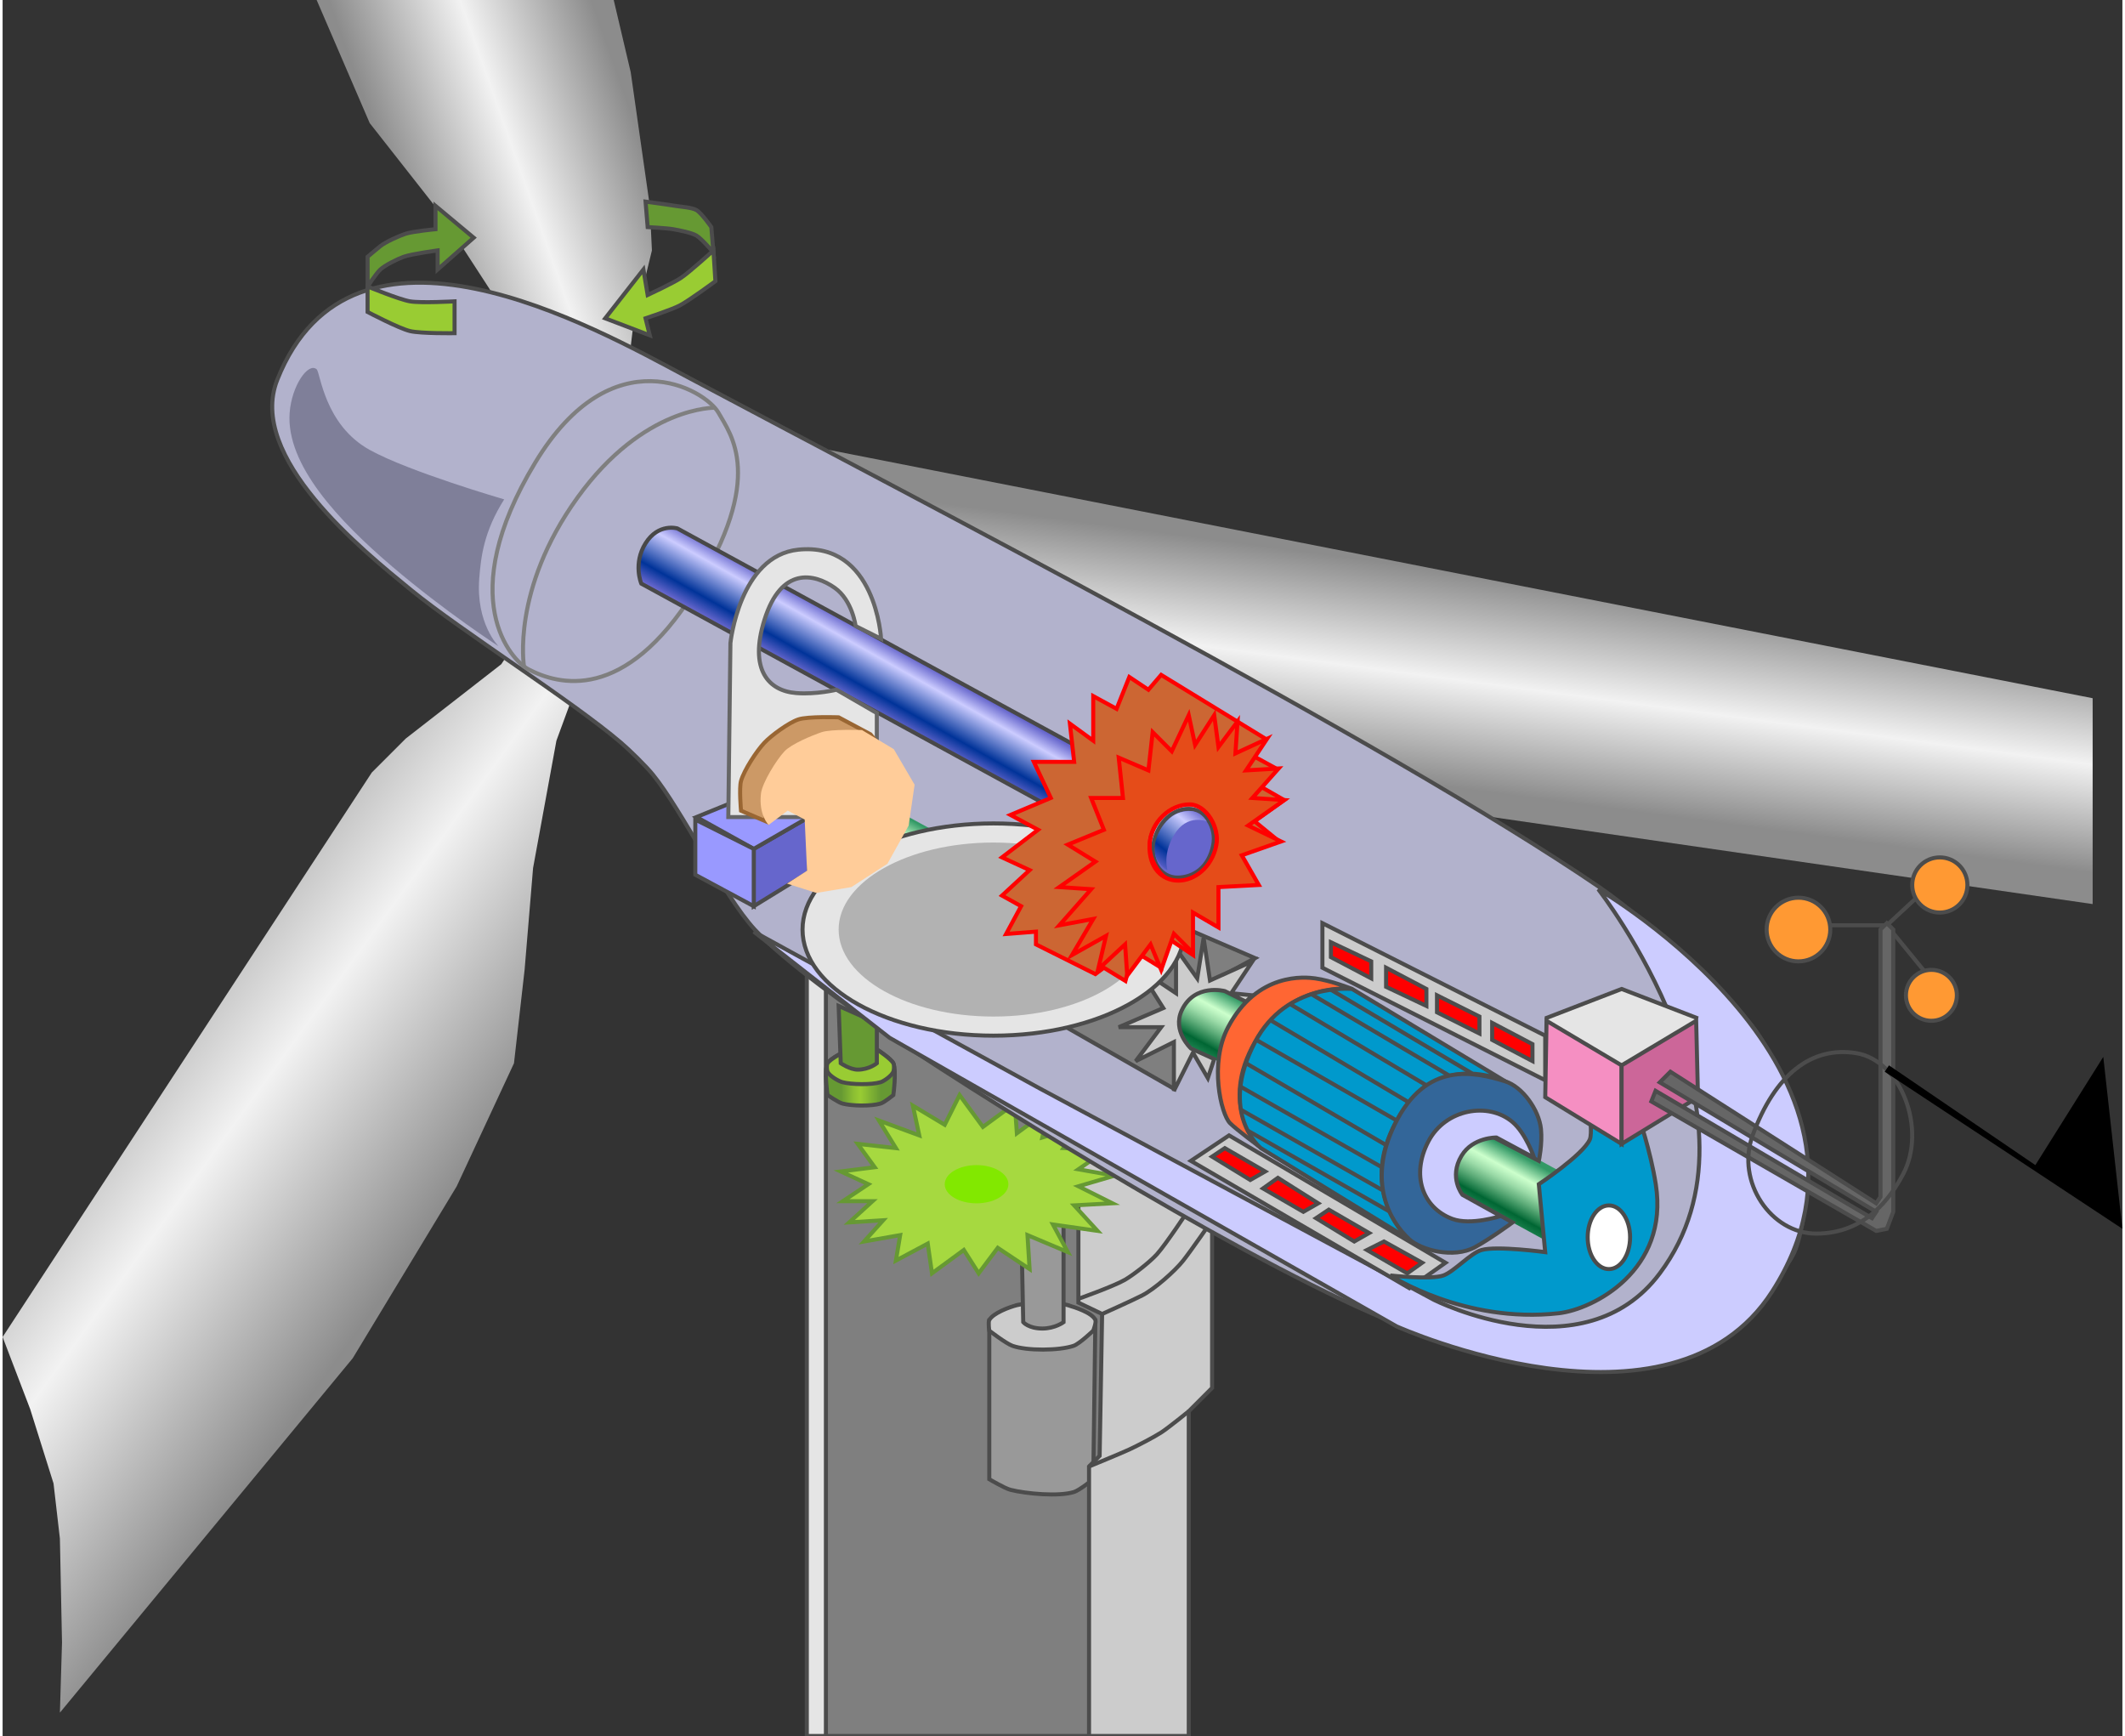 <!DOCTYPE svg PUBLIC "-//W3C//DTD SVG 1.1//EN" "http://www.w3.org/Graphics/SVG/1.1/DTD/svg11.dtd"><svg version="1.1" xmlns="http://www.w3.org/2000/svg" xmlns:xlink="http://www.w3.org/1999/xlink" width="131px" height="107px" viewBox="0 0 131.25 107.467" enable-background="new 0 0 131.25 107.467" xml:space="preserve">
<rect x="0" y="0" width="131.25" height="107.467" fill="#333333" stroke="none"/>
<g id="Group_Pole">
	<path fill="#7F7F7F" stroke="#4C4C4C" stroke-width="0.25" d="M50.976,57.543v49.924h18.393V57.543H50.976z" />
	<path fill="#999999" stroke="#4C4C4C" stroke-width="0.25" d="M61.092,91.571v-9.854l1.708-0.92h3.153l1.708,0.92l-0.132,9.854   c0,0-0.844,0.679-1.182,0.788c-0.938,0.304-2.986,0.111-3.941-0.131C62.05,92.138,61.092,91.571,61.092,91.571z" />
	<path fill="#CCCCCC" stroke="#4C4C4C" stroke-width="0.25" d="M61.092,82.374c0,0-0.079-0.513,0-0.657   c0.232-0.426,1.238-0.801,1.708-0.92c0.764-0.193,2.397-0.223,3.153,0c0.465,0.137,1.518,0.474,1.708,0.92   c0.065,0.154-0.132,0.657-0.132,0.657s-0.851,0.814-1.213,0.938c-0.897,0.307-2.9,0.319-3.794,0   C62.12,83.169,61.092,82.374,61.092,82.374z" />
	<path fill="#999999" stroke="#4C4C4C" stroke-width="0.25" d="M63.063,75.411h2.627v6.438c0,0-0.526,0.394-1.313,0.394   c-0.852,0-1.183-0.394-1.183-0.394L63.063,75.411z" />
	<path fill="#CCCCCC" stroke="#4C4C4C" stroke-width="0.25" d="M66.61,63.718v16.923l1.468,0.702l-0.154,8.782l-0.656,0.657v16.685   h6.174V87.366l1.445-1.445V75.542l-1.445-0.657V58.2L66.61,63.718z" />
	<path fill="#E5E5E5" stroke="#4C4C4C" stroke-width="0.25" d="M50.976,57.543v49.924h-1.182V57.543H50.976z" />
	<path fill="none" stroke="#4C4C4C" stroke-width="0.25" d="M68.078,81.343c0,0,1.843-0.825,2.473-1.146   c0.754-0.383,2.026-1.501,2.551-2.164c0.485-0.613,1.785-2.491,1.785-2.491" />
	<path fill="none" stroke="#4C4C4C" stroke-width="0.25" d="M66.61,80.404c0,0,2.217-0.787,2.89-1.183   c0.543-0.319,1.548-1.107,1.971-1.576c0.568-0.63,1.971-2.76,1.971-2.76" />
	<path fill="none" stroke="#4C4C4C" stroke-width="0.25" d="M67.267,90.782c0,0,1.977-0.81,2.496-1.052   c0.506-0.236,1.502-0.748,1.971-1.051c0.452-0.292,1.707-1.313,1.707-1.313" />
</g>
<g id="Group_OuterGear">
	<path fill="#A6D940" stroke="#669933" stroke-width="0.25" d="M58.333,69.63l-1.971-1.183l0.394,1.84l-2.496-0.92l1.051,1.708   l-2.365-0.263l1.051,1.445l-2.102,0.263l1.708,0.788l-1.577,1.051h1.839l-1.445,1.314l2.102-0.132l-1.183,1.313l2.234-0.394   l-0.263,1.576l1.971-1.051l0.263,1.839l1.971-1.444l0.92,1.444l1.182-1.576l1.971,1.313l-0.131-2.102l2.496,1.051l-0.919-1.708   l2.759,0.395l-1.445-1.577l2.365-0.131l-2.103-1.051l2.233-0.657l-2.233-0.395l1.708-1.182l-2.628-0.132l0.92-1.313l-2.233,0.656   l0.394-1.707L62.8,70.156l-0.131-1.839l-1.971,1.445l-1.445-1.971L58.333,69.63z" />
	<ellipse fill="#82E800" cx="60.304" cy="73.309" rx="1.971" ry="1.183" />
	<linearGradient id="SVGID_1_" gradientUnits="userSpaceOnUse" x1="50.976" y1="66.736" x2="55.244" y2="66.736">
		<stop offset="0" style="stop-color:#669933" />
		<stop offset="0.22" style="stop-color:#669933" />
		<stop offset="0.23" style="stop-color:#689B33" />
		<stop offset="0.4" style="stop-color:#8BBE33" />
		<stop offset="0.5" style="stop-color:#99CC33" />
		<stop offset="0.8" style="stop-color:#669933" />
		<stop offset="0.99" style="stop-color:#669933" />
	</linearGradient>
	<path fill="url(#SVGID_1_)" stroke="#4C4C4C" stroke-width="0.25" d="M51.079,67.791c0,0-0.233-1.536,0-1.971   c0.168-0.313,1.183-0.788,1.183-0.788h1.971c0,0,0.793,0.513,0.919,0.788c0.206,0.448,0,1.971,0,1.971s-0.562,0.456-0.788,0.525   c-0.566,0.172-1.793,0.152-2.365,0C51.743,68.248,51.079,67.791,51.079,67.791z" />
	<path fill="#99CC33" stroke="#4C4C4C" stroke-width="0.25" d="M51.079,66.346c-0.055-0.12-0.069-0.414,0-0.525   c0.188-0.302,1.183-0.788,1.183-0.788h1.971c0,0,0.776,0.521,0.919,0.788c0.062,0.115,0.05,0.403,0,0.525   c-0.096,0.236-0.562,0.578-0.788,0.647c-0.566,0.172-1.793,0.152-2.365,0C51.743,66.925,51.195,66.602,51.079,66.346z" />
	<path fill="#669933" stroke="#4C4C4C" stroke-width="0.25" d="M51.764,62.273l2.365,1.052v2.496c0,0-0.472,0.394-1.183,0.394   c-0.48,0-1.051-0.394-1.051-0.394L51.764,62.273z" />
</g>
<g id="Group_Blades">
	<linearGradient id="SVGID_2_" gradientUnits="userSpaceOnUse" x1="87.699" y1="48.461" x2="89.451" y2="35.321">
		<stop offset="0" style="stop-color:#8C8C8C" />
		<stop offset="0.5" style="stop-color:#F2F2F2" />
		<stop offset="1" style="stop-color:#8C8C8C" />
	</linearGradient>
	<path fill="url(#SVGID_2_)" d="M47.823,27.196l81.585,16.027v12.744l-46.244-6.7L47.823,27.196z" />
	<linearGradient id="SVGID_3_" gradientUnits="userSpaceOnUse" x1="25.789" y1="15.768" x2="40.224" y2="10.653">
		<stop offset="0" style="stop-color:#8C8C8C" />
		<stop offset="0.5" style="stop-color:#F2F2F2" />
		<stop offset="1" style="stop-color:#8C8C8C" />
	</linearGradient>
	<path fill="url(#SVGID_3_)" d="M19.445,0l3.285,7.62l4.335,5.518l4.861,7.488l3.679,8.277l2.102,0.656l1.445-0.788l-0.525-5.124   l0.394-3.284l1.182-4.861l-0.131-2.759l-1.182-8.276L37.838,0H19.445z" />
	<linearGradient id="SVGID_4_" gradientUnits="userSpaceOnUse" x1="26.413" y1="76.307" x2="4.21" y2="60.206">
		<stop offset="0" style="stop-color:#8C8C8C" />
		<stop offset="0.5" style="stop-color:#F2F2F2" />
		<stop offset="1" style="stop-color:#8C8C8C" />
	</linearGradient>
	<path fill="url(#SVGID_4_)" d="M3.548,106.022l18.13-21.939l6.438-10.642l3.547-7.62l0.657-5.781l0.525-6.306l1.445-7.883   l2.365-6.438l-0.395-2.233l-1.051-0.788l-1.708,0.788l-2.627,3.941l-5.912,4.599l-2.102,2.102L0.001,82.768l1.708,4.467   l1.445,4.599l0.394,3.416l0.131,6.438L3.548,106.022z" />
</g>
<g id="Group_Frame">
	<path fill="#B2B2CC" stroke="#4C4C4C" stroke-width="0.25" d="M38.29,45.978c-3.057-2.612-9.893-6.916-13.006-9.459   c-2.985-2.438-10.174-8.229-8.277-13.007c4.647-11.705,19.66-3.229,25.225-0.263c14.312,7.63,43.217,22.534,56.624,31.662   c1.545,1.051,4.416,3.454,5.781,4.729c1.053,0.983,3.111,3.026,3.941,4.204c0.744,1.057,1.951,3.374,2.365,4.599   c0.361,1.075,0.785,3.332,0.787,4.467c0.004,1.166-0.313,3.534-0.787,4.599c-0.41,0.918-1.74,2.491-2.496,3.152   c-0.777,0.678-2.574,1.761-3.547,2.103c-1.314,0.463-4.127,0.713-5.52,0.788c-1.902,0.103-5.73-0.003-7.619-0.263   c-1.373-0.188-4.1-0.802-5.387-1.313c-8.395-3.335-23.896-12.842-31.399-17.868c-2.216-1.484-6.6-4.606-8.408-6.568   c-1.944-2.11-4.494-7.366-6.306-9.591C39.821,47.408,38.82,46.43,38.29,45.978z" />
	<path fill="#7F7F99" d="M30.708,40.007c0,0-3.299-2.133-6.591-4.94s-6.575-6.287-6.345-9.501c0.121-1.682,1.148-3.157,1.673-2.706   c0.229,0.198,0.476,3.437,3.285,4.992c2.443,1.353,8.327,3.062,8.327,3.062c-1.243,1.964-1.434,3.496-1.543,4.874   C29.29,38.603,30.708,40.007,30.708,40.007z" />
	<path fill="none" stroke="#7F7F7F" stroke-width="0.25" d="M32.546,41.427c-1.024-0.539-4.65-4.378,0.431-12.787   c4.763-7.883,10.532-4.545,11.356-3.074c0.749,1.337,2.93,3.974-1.5,11.042C38.493,43.534,34.406,42.406,32.546,41.427z" />
	<path fill="#CCCCFF" stroke="#4C4C4C" stroke-width="0.25" d="M98.797,55.047c0,0,19.467,11.34,10.772,24.896   c-6.278,9.79-23.254,2.168-23.254,2.168L54.917,64.243l-8.408-6.568l17.736,9.722l24.371,13.068c0,0,9.263,4.686,13.991-1.638   C109.843,69.151,98.797,55.047,98.797,55.047z" />
	<path fill="none" stroke="#7F7F7F" stroke-width="0.25" d="M32.283,41.253c0,0-0.8-4.748,3.314-10.453   c4.106-5.693,8.536-5.559,8.536-5.559" />
	<path fill="#CCCCCC" stroke="#4C4C4C" stroke-width="0.25" d="M81.718,57.15l13.795,6.963v2.759l-13.795-6.963V57.15z" />
	<path fill="#CCCCCC" stroke="#4C4C4C" stroke-width="0.25" d="M73.573,71.864l13.532,7.883l2.232-1.576l-13.4-7.883L73.573,71.864z   " />
</g>
<g id="Group_Pipe2">
	<linearGradient id="SVGID_5_" gradientUnits="userSpaceOnUse" x1="73.515" y1="65.402" x2="75.689" y2="61.454">
		<stop offset="0" style="stop-color:#339966" />
		<stop offset="0.25" style="stop-color:#006633" />
		<stop offset="0.28" style="stop-color:#117340" />
		<stop offset="0.45" style="stop-color:#60AE7B" />
		<stop offset="0.59" style="stop-color:#9ADAA7" />
		<stop offset="0.7" style="stop-color:#BEF5C2" />
		<stop offset="0.75" style="stop-color:#CCFFCC" />
		<stop offset="1" style="stop-color:#339966" />
	</linearGradient>
	<path fill="url(#SVGID_5_)" d="M97.089,77.645L50.976,52.42l-0.263-1.052l0.394-1.444l0.92-0.789l1.182-0.131l46.376,25.225   L97.089,77.645z" />
</g>
<g id="Group_InnerGear">
	<path fill="#7F7F7F" stroke="#4C4C4C" stroke-width="0.25" d="M72.522,67.397l-7.357-4.204l5.519-6.831l6.863,2.95l-4.762,2.567   L72.522,67.397z" />
	<path fill="#CCCCCC" stroke="#4C4C4C" stroke-width="0.25" d="M72.522,67.529v-3.021l-2.365,1.182l1.577-2.102h-2.628l2.759-1.183   l-1.576-2.496l2.365,1.576v-2.759l1.313,1.84l0.395-2.496l0.395,2.627l2.627-1.183l-1.313,1.971l1.313,0.132l-0.394,0.394   l-1.313-0.656c0,0-1.875-0.503-2.667,1.188c-0.6,1.28,0.564,2.359,0.564,2.359l1.445,0.657l-0.394,1.183l-0.92-1.577L72.522,67.529   z" />
	<ellipse fill="#E5E5E5" stroke="#4C4C4C" stroke-width="0.25" cx="61.354" cy="57.544" rx="11.825" ry="6.569" />
	<ellipse fill="#B2B2B2" cx="61.354" cy="57.544" rx="9.59" ry="5.386" />
</g>
<g id="Group_Pipe1">
	<linearGradient id="SVGID_6_" gradientUnits="userSpaceOnUse" x1="52.221" y1="43.071" x2="54.223" y2="39.515">
		<stop offset="0" style="stop-color:#6666CC" />
		<stop offset="0.25" style="stop-color:#003399" />
		<stop offset="0.75" style="stop-color:#CCCCFF" />
		<stop offset="1" style="stop-color:#6666CC" />
	</linearGradient>
	<path fill="url(#SVGID_6_)" stroke="#484848" stroke-width="0.25" d="M65.296,50.187l-25.75-14.058c0,0-0.525-1.241,0.263-2.496   c0.8-1.274,1.971-0.92,1.971-0.92l26.013,14.188L65.296,50.187z" />
	<path fill="#6666CC" stroke="#4C4C4C" stroke-width="0.25" d="M74.953,52.334c-0.279,1.37-1.222,1.993-2.219,1.993   c-0.995,0-1.727-1.021-1.449-2.213c0.292-1.254,1.162-2.041,2.157-2.041C74.439,50.073,75.181,51.213,74.953,52.334z" />
	<linearGradient id="SVGID_7_" gradientUnits="userSpaceOnUse" x1="71.236" y1="53.428" x2="73.956" y2="50.046">
		<stop offset="0" style="stop-color:#6666CC" />
		<stop offset="0.25" style="stop-color:#003399" />
		<stop offset="0.75" style="stop-color:#CCCCFF" />
		<stop offset="1" style="stop-color:#6666CC" />
	</linearGradient>
	<path fill="url(#SVGID_7_)" d="M72.522,51.702c-0.713,1.203-0.397,2.156-0.397,2.156s-0.188,0-0.563-0.5   c-0.322-0.429-0.378-1.367,0.313-2.281c0.516-0.682,0.974-0.789,1.373-0.853c0.939-0.151,1.308,0.632,1.308,0.632   S73.343,50.318,72.522,51.702z" />
</g>
<g id="Group_Gear">
	<path fill="#CC6633" stroke="#FF0000" stroke-width="0.25" d="M79.353,49.53l-1.839-1.051l1.313-0.92l-1.445-0.788l0.789-1.051   l-6.438-3.941l-0.789,0.919l-1.182-0.788l-0.789,1.971l-1.445-0.788v2.759L66.084,44.8l0.263,2.364h-2.497l1.051,2.233   l-2.496,1.052l1.708,0.919l-2.233,1.708l1.708,0.789l-1.708,1.576l1.182,0.657l-0.929,1.721l1.849-0.145v0.788l3.678,1.84   l0.526-0.395l1.336,0.819l0.502-1.87l1.709,1.051v-2.103l1.971,1.314l-0.385-4.568c-0.159,0.026-0.374,0.088-0.539,0.088   c-0.995,0-1.998-1.545-1.721-2.738c0.292-1.254,1.406-2.224,2.547-2.099c0.979,0.107,1.744,1.424,1.542,2.531l3.811-0.309   l-1.445-1.183L79.353,49.53z" />
	<path fill="#E54C19" d="M77.121,51.106l2.232-1.576l-1.971-0.132l1.625-1.825l-2.019,0.118l1.299-1.953l-1.956,0.901l0.131-1.971   l-1.182,1.577l-0.263-1.971l-1.183,1.839l-0.395-1.839l-1.051,2.233l-1.182-1.183l-0.264,2.365l-1.839-0.789l0.263,2.496h-1.971   l0.789,1.971l-2.234,0.92l1.708,1.051l-2.233,1.577l1.971,0.131l-1.971,2.233l2.102-0.394l-1.313,2.233l2.102-1.183l-0.488,2.074   l1.67-1.549l0.135,1.931l1.442-1.931l0.657,1.576l0.788-2.233l1.183,1.183l0.067-2.528l-0.351-1.961c0,0-2.597,0.704-2.516-2.453   c0.016-0.609,1.011-2.488,2.609-2.25c1.228,0.183,1.702,1.715,1.648,2.45c-0.109,1.484-1.742,2.253-1.742,2.253l0.351,1.961   l1.509,0.952v-2.496l2.496-0.132l-1.051-1.839l2.432-0.854L77.121,51.106z" />
	<polygon fill="none" stroke="#FF0000" stroke-width="0.25" points="77.121,51.106 79.353,49.53 77.382,49.398 79.007,47.573    76.989,47.691 78.288,45.738 76.332,46.639 76.462,44.668 75.281,46.245 75.018,44.275 73.835,46.114 73.441,44.275 72.39,46.508    71.208,45.325 70.945,47.691 69.106,46.902 69.369,49.398 67.398,49.398 68.187,51.368 65.953,52.288 67.661,53.339 65.427,54.916    67.398,55.047 65.427,57.281 67.529,56.887 66.216,59.12 68.318,57.938 67.83,60.012 69.5,58.463 69.634,60.394 71.077,58.463    71.734,60.039 72.522,57.806 73.705,58.989 73.705,56.492 75.281,57.412 75.281,54.916 77.777,54.784 76.726,52.946 79.158,52.092     " />
	<path fill="none" stroke="#FF0000" stroke-width="0.25" d="M75.149,52.334c-0.279,1.37-1.355,2.181-2.353,2.181   c-0.995,0-1.852-0.781-1.781-2.25c0.066-1.379,1.281-2.484,2.5-2.469C74.512,49.809,75.377,51.213,75.149,52.334z" />
</g>
<g id="Group_Lock">
	<path fill="#6666CC" stroke="#4C4C4C" stroke-width="0.25" d="M46.509,56.099v-3.548l3.416-1.971v3.416L46.509,56.099z" />
	<path fill="#9999FF" stroke="#4C4C4C" stroke-width="0.25" d="M49.925,50.58l-3.416,1.971l-3.547-1.971l3.547-1.445L49.925,50.58z" />
	<path fill="#9999FF" stroke="#4C4C4C" stroke-width="0.25" d="M46.509,56.099v-3.548l-3.619-1.814v3.416L46.509,56.099z" />
	<path fill="#E5E5E5" stroke="#666666" stroke-width="0.25" d="M44.933,50.58l0.131-10.772c0,0,0.566-5.405,4.202-5.781   c4.813-0.498,5.126,5.518,5.126,5.518l-1.577-0.789c0,0-0.202-1.596-1.29-2.364c-1.262-0.891-3.309-1.345-4.351,1.97   c-0.978,3.11,0.262,4.409,1.964,4.542c1.257,0.098,2.494-0.206,2.494-0.206l2.496,1.445v6.438H44.933z" />
	<path fill="#CC9966" stroke="#996633" stroke-width="0.25" d="M49.662,46.225c-2.92,2.49-2.385,4.631-2.385,4.631l-1.557-0.669   c0,0-0.125-1.397,0-1.84c0.188-0.667,0.969-1.862,1.445-2.364c0.438-0.463,1.499-1.24,2.102-1.445   c0.592-0.201,2.496-0.132,2.496-0.132l1.971,1.052l2.496,3.021C56.231,48.479,52.73,43.609,49.662,46.225z" />
	<path fill="#FFCC99" d="M56.1,51.106l-1.314,2.365l-2.233,1.445l-2.167,0.361L48.568,54.7l1.24-0.798l-0.146-3.17l-1.053-0.551   l-1.179,0.886c0,0-0.625-0.609-0.476-1.931c0.078-0.688,0.979-2.121,1.455-2.623c0.438-0.463,1.7-0.981,2.303-1.187   c0.592-0.201,2.496-0.132,2.496-0.132l1.971,1.183l1.289,2.201L56.1,51.106z" />
</g>
<g id="Group_Arrow">
	<path fill="#669933" stroke="#4C4C4C" stroke-width="0.25" d="M39.94,14.058c0,0,1.188,0.062,1.577,0.131   c0.369,0.065,1.122,0.207,1.445,0.395c0.321,0.187,1.051,1.051,1.051,1.051l-0.131-1.576c0,0-0.617-0.877-0.919-1.052   c-0.29-0.168-0.984-0.206-1.314-0.263c-0.458-0.078-1.839-0.263-1.839-0.263L39.94,14.058z" />
	<path fill="#99CC33" stroke="#4C4C4C" stroke-width="0.25" d="M27.984,20.626c0,0-2.087,0.03-2.759-0.131   c-0.701-0.168-2.627-1.183-2.627-1.183v-1.577c0,0,1.941,0.803,2.627,0.92c0.68,0.116,2.759,0,2.759,0V20.626z" />
	<path fill="#669933" stroke="#4C4C4C" stroke-width="0.25" d="M26.934,16.685v-1.183c0,0-1.599,0.215-2.102,0.395   c-0.388,0.138-1.141,0.511-1.445,0.788c-0.243,0.221-0.788,1.051-0.788,1.051v-1.839c0,0,0.587-0.498,0.788-0.657   c0.335-0.266,1.145-0.631,1.551-0.765c0.469-0.154,1.865-0.286,1.865-0.286v-1.445l2.365,1.971L26.934,16.685z" />
	<path fill="#99CC33" stroke="#4C4C4C" stroke-width="0.25" d="M40.071,20.758l-2.759-1.052l2.365-3.021l0.263,1.577   c0,0,1.573-0.732,2.053-1.052c0.55-0.366,2.02-1.708,2.02-1.708l0.121,1.905c0,0-1.626,1.202-2.223,1.511   c-0.498,0.258-2.102,0.788-2.102,0.788L40.071,20.758z" />
</g>
<g id="Group_Motor">
	<path fill="#FF6633" stroke="#4C4C4C" stroke-width="0.25" d="M77.777,70.954c0,0-1.383-1.029-1.779-1.424   c-0.559-0.557-1.303-3.7-0.12-5.942c1.809-3.429,4.794-3.101,5.382-3.022c0.984,0.131,2.299,0.656,2.299,0.656   s-3.813-0.525-6.012,3.285C75.28,68.436,77.777,70.954,77.777,70.954z" />
	<path fill="#0099CC" stroke="#4C4C4C" stroke-width="0.25" d="M87.105,76.725l-9.197-5.649c0,0-2.673-2.137-0.361-6.568   c1.938-3.716,6.012-3.285,6.012-3.285l9.59,5.781c0,0-4.272-2.234-6.832,2.377C83.828,73.863,87.105,76.725,87.105,76.725z" />
	<path fill="#336699" stroke="#4C4C4C" stroke-width="0.25" d="M87.105,76.725c-1.225-1.119-2.628-3.585-0.92-7.097   c1.953-4.015,5.021-3.25,6.841-2.691c1.072,0.329,2.104,1.774,2.224,2.956c0.094,0.92-0.131,1.971-0.131,1.971l-3.284-1.708   c0,0-1.245-0.163-2.081,0.92c-0.856,1.11-0.283,2.365-0.283,2.365l4.02,2.235c0,0-1.38,1.015-2.318,1.526   C89.813,77.944,87.798,77.358,87.105,76.725z" />
	<path fill="#CCCCFF" stroke="#4C4C4C" stroke-width="0.25" d="M94.828,71.671l-2.336-1.253c0,0-1.461-0.026-2.159,1.128   c-0.813,1.344,0.057,2.42,0.057,2.42l2.364,1.313c0,0-1.856,0.607-3.004,0.173c-1.856-0.703-2.556-2.736-1.463-4.807   c1.051-1.991,3.713-2.461,5.213-1.174C94.322,70.178,94.828,71.671,94.828,71.671z" />
	<path fill="none" stroke="#4C4C4C" stroke-width="0.25" d="M76.989,65.821l8.651,5.054" />
	<path fill="none" stroke="#4C4C4C" stroke-width="0.25" d="M76.689,68.711l8.789,4.992" />
	<path fill="none" stroke="#4C4C4C" stroke-width="0.25" d="M78.565,63.193l8.408,4.992" />
	<path fill="none" stroke="#4C4C4C" stroke-width="0.25" d="M81.035,61.546l8.536,5.039" />
	<path fill="none" stroke="#4C4C4C" stroke-width="0.25" d="M79.71,62.153l8.445,5.035" />
	<path fill="none" stroke="#4C4C4C" stroke-width="0.25" d="M77.619,64.373l8.697,4.994" />
	<path fill="none" stroke="#4C4C4C" stroke-width="0.25" d="M76.642,67.266l8.755,4.992" />
	<path fill="none" stroke="#4C4C4C" stroke-width="0.25" d="M82.244,61.271l8.74,5.182" />
	<path fill="none" stroke="#4C4C4C" stroke-width="0.25" d="M77.091,69.992l8.809,5.024" />
	<path fill="#0099CC" stroke="#4C4C4C" stroke-width="0.25" d="M85.922,78.958c0,0,2.511,0.277,3.284,0   c0.669-0.239,1.682-1.382,2.365-1.576c0.948-0.271,3.941,0.131,3.941,0.131l-0.395-4.204c0,0,2.721-1.806,3.153-2.759   c0.163-0.359,0-1.576,0-1.576l3.021,0.131c0,0,0.736,2.11,1.067,4.204c0.845,5.342-3.877,7.751-6.018,7.989   C90.501,81.948,85.922,78.958,85.922,78.958z" />
	<ellipse fill="#FFFFFF" stroke="#4C4C4C" stroke-width="0.25" cx="99.455" cy="76.593" rx="1.313" ry="1.971" />
</g>
<g id="Group_Strips">
	<path fill="#FF0000" stroke="#4C4C4C" stroke-width="0.25" d="M82.244,58.332l2.496,1.182v1.052l-2.496-1.314V58.332z" />
	<path fill="#FF0000" stroke="#4C4C4C" stroke-width="0.25" d="M85.66,59.908l2.496,1.313v1.051l-2.496-1.182V59.908z" />
	<path fill="#FF0000" stroke="#4C4C4C" stroke-width="0.25" d="M88.812,61.616l2.628,1.313v1.051l-2.628-1.313V61.616z" />
	<path fill="#FF0000" stroke="#4C4C4C" stroke-width="0.25" d="M92.228,63.324l2.496,1.313v1.051l-2.496-1.313V63.324z" />
	<path fill="#FF0000" stroke="#4C4C4C" stroke-width="0.25" d="M74.886,71.601l2.365,1.445l0.92-0.525l-2.496-1.445L74.886,71.601z" />
	<path fill="#FF0000" stroke="#4C4C4C" stroke-width="0.25" d="M78.04,73.572l2.496,1.445l0.92-0.525l-2.496-1.576L78.04,73.572z" />
	<path fill="#FF0000" stroke="#4C4C4C" stroke-width="0.25" d="M81.324,75.411l2.365,1.444l0.92-0.525l-2.496-1.445L81.324,75.411z" />
	<path fill="#FF0000" stroke="#4C4C4C" stroke-width="0.25" d="M84.477,77.382l2.496,1.444l0.92-0.656l-2.364-1.314L84.477,77.382z" />
</g>
<g id="Group_Connector">
	<path fill="#669999" d="M130.459,74.885l-0.525-8.145l-3.416,5.386L130.459,74.885z" />
	<path fill="none" stroke="#4C4C4C" stroke-width="0.25" d="M119.03,60.171l-2.365-2.891l1.839-1.708" />
	<path fill="none" stroke="#4C4C4C" stroke-width="0.25" d="M116.665,57.281h-3.547" />
	<path fill="#E5E5E5" d="M104.972,63.046l-4.727,2.89l-4.732-2.89l4.732-1.84L104.972,63.046z" />
	<path fill="#E5E5E5" stroke="#4C4C4C" stroke-width="0.25" d="M95.513,63.046l4.732-1.824l4.727,1.824" />
	<path fill="#F58FC2" stroke="#4C4C4C" stroke-width="0.25" d="M100.243,70.813v-4.861l-4.649-2.759l-0.08,4.729L100.243,70.813z" />
	<path fill="#CC6699" stroke="#4C4C4C" stroke-width="0.25" d="M100.243,70.813v-4.861l4.616-2.759l0.113,4.729L100.243,70.813z" />
	<path fill="#666666" stroke="#4C4C4C" stroke-width="0.25" d="M102.082,68.185l13.926,8.015l0.657-0.132l0.395-1.051V57.543   l-0.395-0.394l-0.394,0.394v16.554l-0.264,0.395l-12.743-8.146l-0.657,0.657l13.4,8.014l-0.262,0.395l-13.4-7.883L102.082,68.185z" />
	<path fill="none" stroke="#4C4C4C" stroke-width="0.25" d="M117.672,72.688c-0.766,1.439-2.314,3.679-5.382,3.679   c-2.794,0-4.974-3.208-3.941-6.061c1.379-3.81,3.682-5.568,6.438-5.107C117.544,65.659,119.156,69.898,117.672,72.688z" />
	<path d="M116.533,66.346l14.715,9.722l-1.182-10.642l-4.205,6.7l-9.064-6.175L116.533,66.346z" />
</g>
<g id="Group_Antenna">
	<circle fill="#FF9933" stroke="#4C4C4C" stroke-width="0.25" cx="119.424" cy="61.616" r="1.577" />
	<circle fill="#FF9933" stroke="#4C4C4C" stroke-width="0.25" cx="111.192" cy="57.543" r="1.971" />
	<circle fill="#FF9933" stroke="#4C4C4C" stroke-width="0.25" cx="119.945" cy="54.785" r="1.708" />
</g>
</svg>